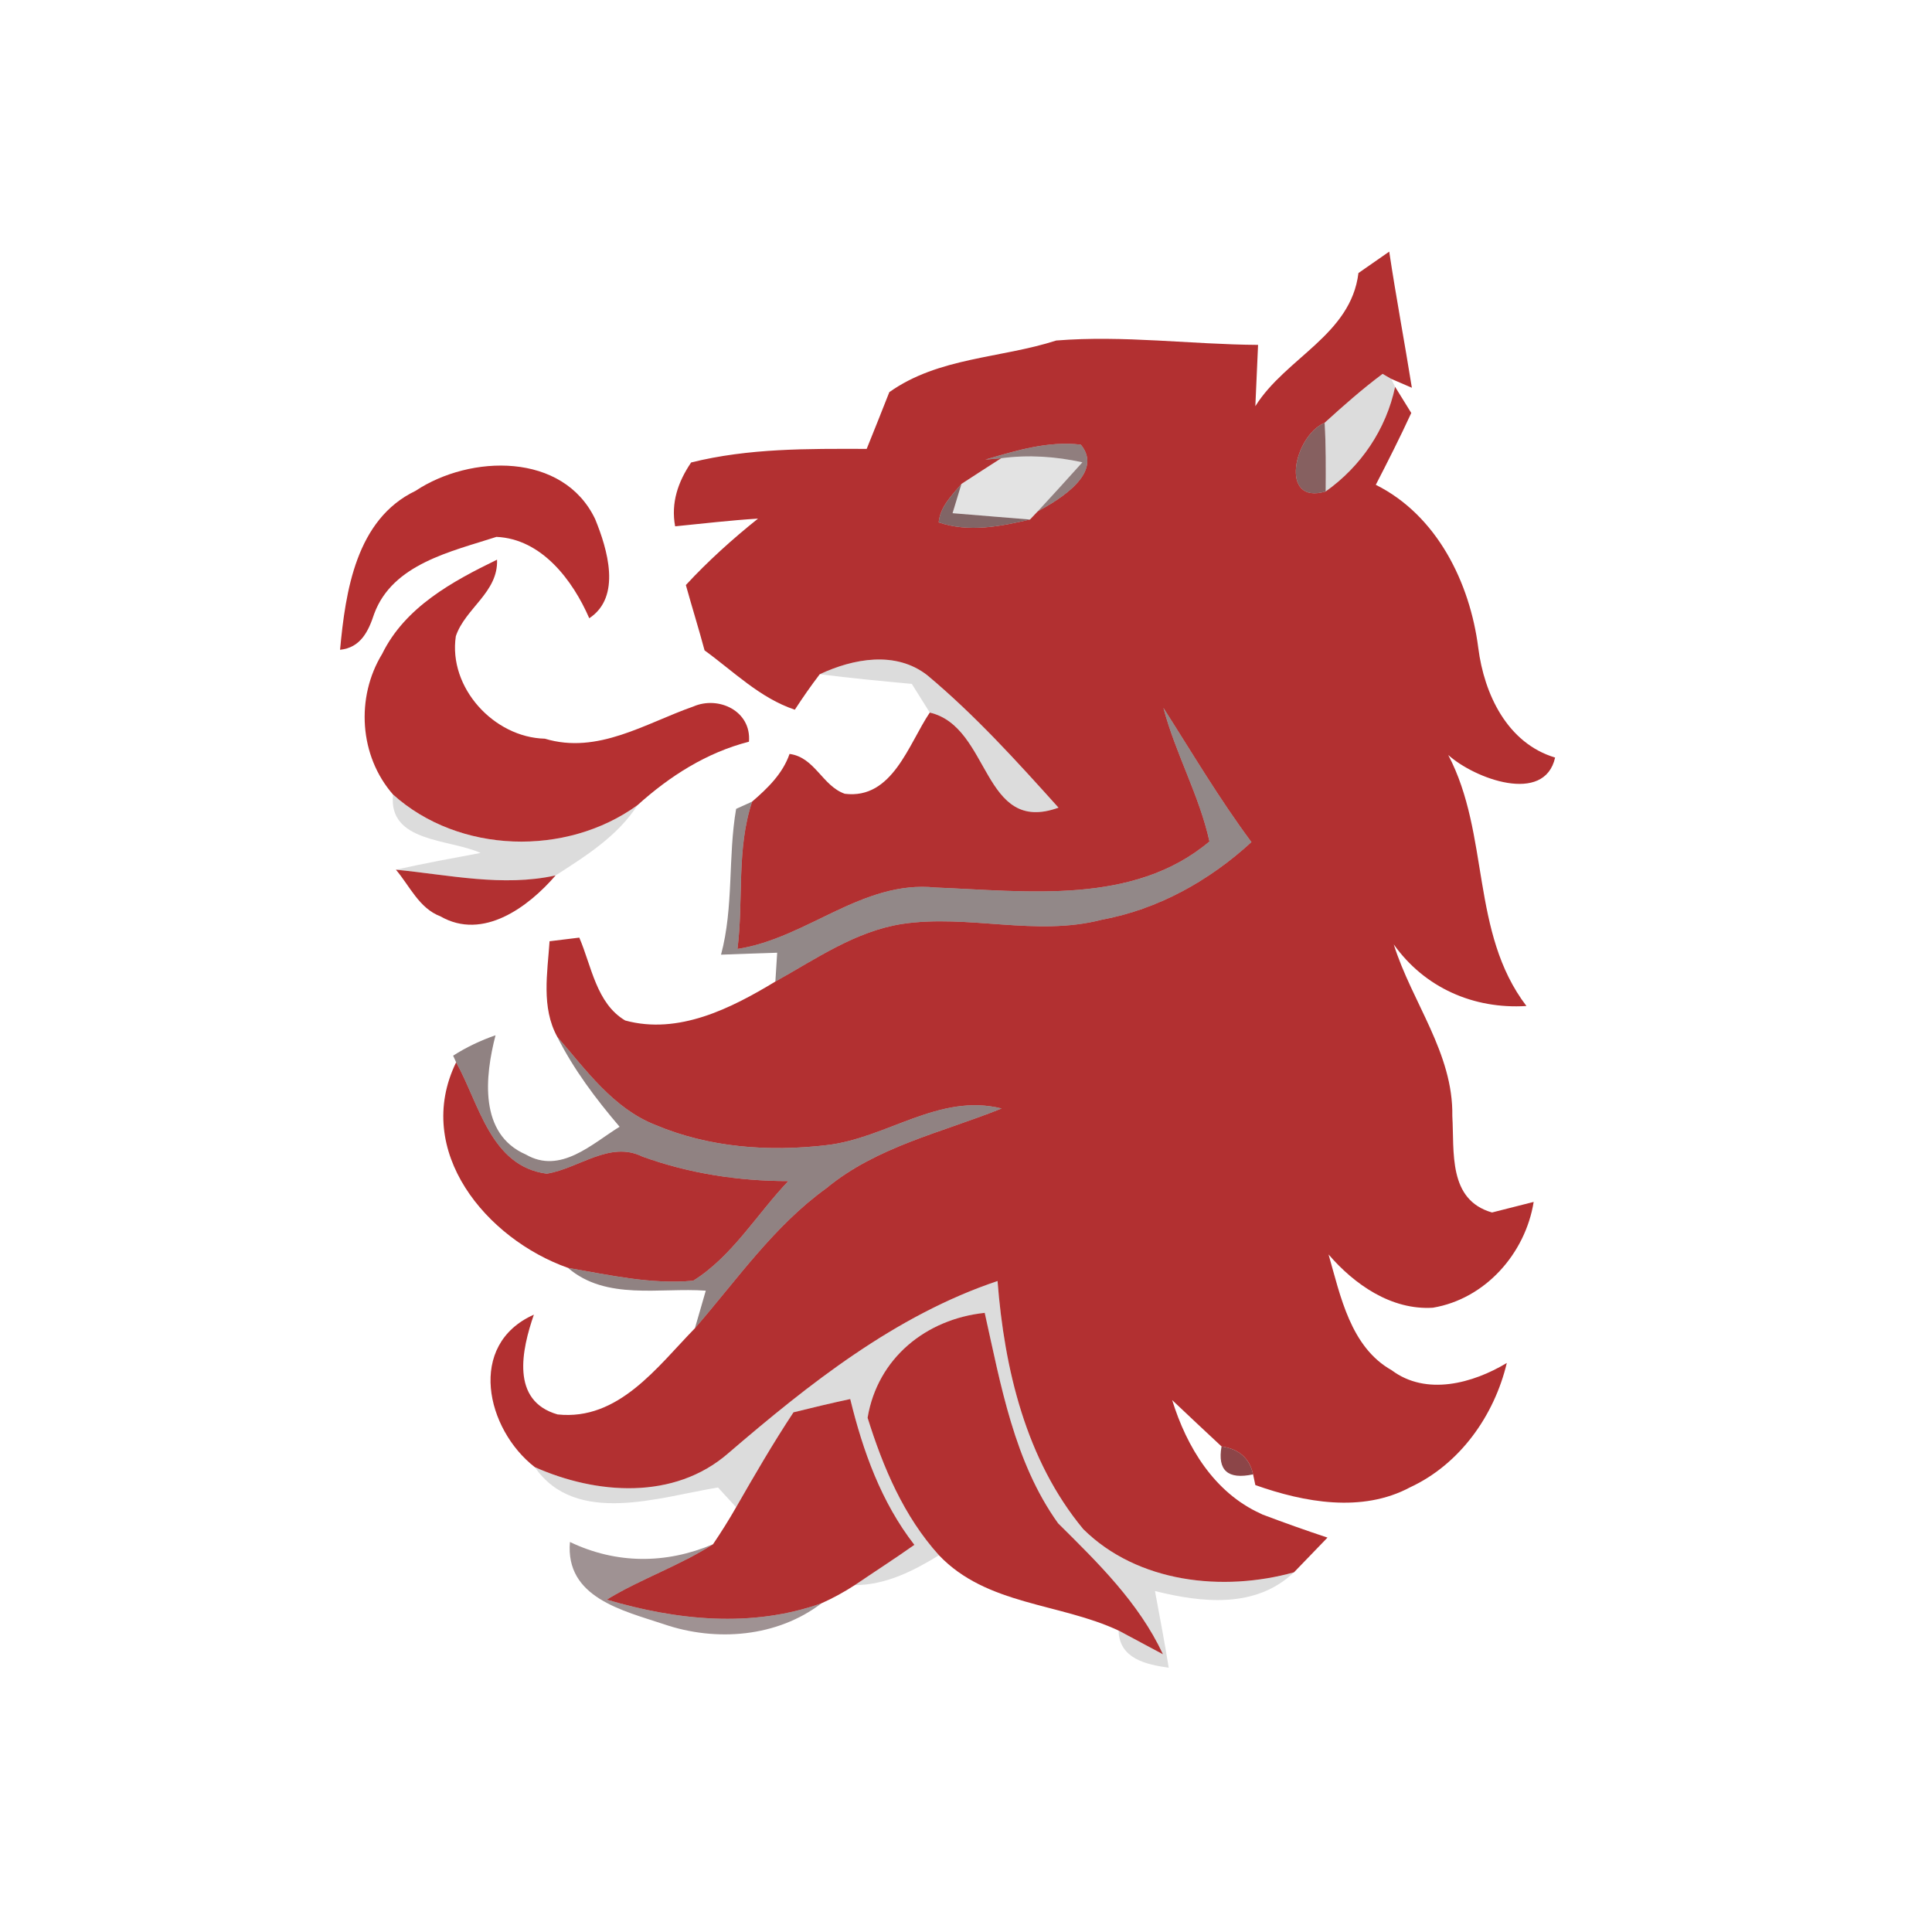 <svg width="128pt" height="128pt" viewBox="0 0 128 128" xmlns="http://www.w3.org/2000/svg">
    <g fill="#b23031">
        <path d="M90 18.09c.51-.36 1.53-1.07 2.04-1.42.45 3.01 1.02 6.01 1.5 9.02-.34-.15-1.03-.44-1.37-.59l-.57-.33c-1.34 1-2.6 2.11-3.84 3.24-2.03.85-3.04 5.48.07 4.55 2.34-1.66 4-4.11 4.6-6.93.26.43.8 1.3 1.07 1.73-.74 1.61-1.54 3.19-2.35 4.76 4.05 2.02 6.24 6.48 6.79 10.81.39 3.06 1.92 6.31 5.09 7.26-.7 3.13-5.34 1.4-7.08-.17 2.77 5.28 1.46 11.75 5.18 16.63-3.5.22-6.75-1.21-8.79-4.08 1.2 3.83 3.95 7.2 3.88 11.37.14 2.37-.3 5.55 2.63 6.39.69-.18 2.07-.53 2.76-.7-.55 3.42-3.21 6.43-6.68 7.01-2.75.17-5.2-1.54-6.91-3.53.79 2.75 1.45 6.13 4.18 7.67 2.29 1.72 5.39.87 7.63-.48-.83 3.49-3.11 6.71-6.41 8.24-3.18 1.7-7.01 1-10.25-.15l-.15-.71c-.23-1.07-.93-1.68-2.09-1.85-.82-.76-2.46-2.3-3.27-3.07.96 3.11 2.79 6.13 5.86 7.52.03.01.09.04.12.06 1.43.54 2.86 1.05 4.31 1.53l-2.22 2.3c-4.71 1.31-10.36.7-13.96-2.86-3.8-4.58-5.23-10.62-5.68-16.44-6.78 2.28-12.49 6.82-17.85 11.42-3.58 3.11-8.72 2.73-12.81.91-3.22-2.5-4.52-8.11-.06-10.1-.8 2.32-1.56 5.71 1.57 6.61 4.04.43 6.6-3.15 9.1-5.71 2.78-3.21 5.23-6.77 8.71-9.28 3.35-2.77 7.67-3.69 11.61-5.28-4.16-1.04-7.63 1.99-11.61 2.43-3.81.45-7.78.16-11.33-1.34-2.8-1.1-4.6-3.65-6.5-5.84-1.07-1.95-.65-4.23-.51-6.33l1.97-.24c.81 1.88 1.13 4.36 3.04 5.49 3.53.96 7.01-.8 9.95-2.58 2.69-1.5 5.31-3.34 8.42-3.82 4.38-.65 8.84.85 13.18-.27 3.76-.69 7.15-2.59 9.94-5.15-2.12-2.85-3.92-5.9-5.83-8.89.8 3.03 2.38 5.8 3.05 8.85-5.03 4.24-12.08 3.29-18.16 3.05-4.84-.5-8.5 3.36-13.11 4.07.41-3.24-.08-6.61.97-9.76 1.03-.89 2.02-1.84 2.48-3.16 1.68.22 2.17 2.12 3.66 2.64 3.16.39 4.22-3.29 5.63-5.38 4.05.94 3.46 8.13 8.53 6.3-2.75-3.06-5.53-6.13-8.69-8.77-2.09-1.64-4.91-1.11-7.13-.07-.58.76-1.13 1.55-1.65 2.35-2.31-.77-4.05-2.53-5.98-3.93-.39-1.45-.84-2.89-1.24-4.33 1.47-1.59 3.09-3.05 4.78-4.4-1.83.11-3.66.33-5.49.51-.29-1.55.19-2.95 1.06-4.23 3.81-.95 7.73-.91 11.63-.9.5-1.25 1.01-2.5 1.5-3.76 3.27-2.32 7.36-2.23 11.06-3.42 4.45-.36 8.91.26 13.37.29-.05 1.02-.13 3.05-.18 4.06 2.01-3.21 6.33-4.72 6.83-8.82M65.28 30.45l1.05-.09c-.66.42-1.97 1.27-2.63 1.7-.64.76-1.41 1.5-1.51 2.55 2 .68 4.07.27 6.05-.19l.51-.54c1.45-.78 4.39-2.56 2.86-4.42-2.17-.26-4.28.39-6.33.99zM26.23 57.62c3.51.34 7.07 1.15 10.58.38-1.81 2.1-4.82 4.33-7.63 2.71-1.41-.53-2.04-2.02-2.95-3.09z"/>
        <path d="M30.22 70.38c1.53 2.74 2.28 6.89 6 7.38 2.13-.34 4.17-2.21 6.35-1.13 3.1 1.12 6.37 1.62 9.66 1.62-2.09 2.19-3.71 4.98-6.3 6.6-2.79.26-5.57-.38-8.3-.85-5.4-1.91-10.28-7.73-7.41-13.62zM57.48 93.93c.66-3.95 3.87-6.54 7.76-6.95 1.07 4.78 1.95 9.88 4.86 13.94 2.64 2.62 5.34 5.24 6.95 8.68l-2.94-1.57c-3.9-1.83-8.74-1.67-11.9-4.99-2.34-2.59-3.7-5.82-4.73-9.11zM52.57 93.57c1.25-.31 2.5-.61 3.76-.88.84 3.44 2.05 6.83 4.25 9.66-1.3.92-2.64 1.78-3.95 2.67-.71.46-1.44.86-2.2 1.2-4.63 1.65-9.61 1.13-14.23-.24 2.26-1.38 4.8-2.23 7.04-3.67.54-.8 1.05-1.61 1.53-2.45 1.22-2.13 2.45-4.25 3.8-6.29z"/>
    </g>
    <path opacity=".14" d="M87.76 28.01c1.24-1.13 2.5-2.24 3.84-3.24l.57.33.26.53c-.6 2.82-2.26 5.27-4.6 6.93.01-1.52.02-3.04-.07-4.55zM54.31 44.67c2.22-1.04 5.04-1.57 7.13.07 3.16 2.64 5.94 5.71 8.69 8.77-5.07 1.83-4.48-5.36-8.53-6.3-.3-.47-.89-1.42-1.19-1.9-2.03-.19-4.07-.38-6.1-.64zM26.04 52.64c4.36 3.93 11.48 4.13 16.2.7-1.32 2.05-3.42 3.37-5.43 4.66-3.51.77-7.07-.04-10.58-.38 1.86-.42 3.74-.76 5.61-1.11-2.08-.94-6.14-.69-5.8-3.87zM48.24 96.29c5.36-4.6 11.07-9.14 17.85-11.42.45 5.82 1.88 11.86 5.68 16.44 3.6 3.56 9.25 4.17 13.96 2.86-2.53 2.41-6.1 2.02-9.21 1.24.31 1.69.64 3.38.91 5.08-1.5-.21-3.28-.6-3.32-2.46l2.94 1.57c-1.61-3.44-4.31-6.06-6.95-8.68-2.91-4.06-3.79-9.16-4.86-13.94-3.89.41-7.1 3-7.76 6.95 1.03 3.29 2.39 6.52 4.73 9.11-1.71 1.05-3.53 1.97-5.58 1.98 1.31-.89 2.65-1.75 3.95-2.67-2.2-2.83-3.41-6.22-4.25-9.66-1.26.27-2.51.57-3.76.88-1.35 2.04-2.58 4.16-3.8 6.29-.3-.33-.9-.99-1.2-1.31-3.89.63-9.42 2.58-12.14-1.35 4.09 1.82 9.23 2.2 12.81-.91z"/>
    <path fill="#4b1313" opacity=".67" d="M87.83 32.56c-3.11.93-2.1-3.7-.07-4.55.09 1.51.08 3.03.07 4.55z"/>
    <path fill="#2e0c0c" opacity=".53" d="M65.28 30.45c2.05-.6 4.16-1.25 6.33-.99 1.53 1.86-1.41 3.64-2.86 4.42 1-1.08 1.98-2.16 2.96-3.25-1.77-.39-3.59-.51-5.38-.27l-1.05.09z"/>
    <path opacity=".11" d="M66.33 30.36c1.79-.24 3.61-.12 5.38.27-.98 1.09-1.96 2.17-2.96 3.25l-.51.54-5.13-.42c.15-.48.44-1.45.59-1.94.66-.43 1.97-1.28 2.63-1.7z"/>
    <g fill="#b53031">
        <path d="M27.53 32.52c3.63-2.41 9.78-2.57 11.9 1.87.81 1.98 1.77 5.15-.39 6.57-1.1-2.53-3.16-5.26-6.15-5.39-2.99.97-6.88 1.79-8.1 5.1-.38 1.16-.9 2.24-2.26 2.38.36-3.88 1.06-8.64 5-10.53z"/>
        <path d="M25.32 43.32c1.52-3.1 4.65-4.8 7.61-6.24.09 2.16-2.11 3.22-2.73 5.07-.51 3.4 2.52 6.71 5.9 6.79 3.5 1.06 6.66-1.02 9.83-2.13 1.67-.73 3.86.29 3.69 2.33-2.81.72-5.25 2.28-7.38 4.2-4.72 3.43-11.84 3.23-16.2-.7-2.24-2.56-2.48-6.44-.72-9.32z"/>
    </g>
    <path fill="#3b0f11" opacity=".64" d="M62.19 34.61c.1-1.05.87-1.79 1.51-2.55-.15.49-.44 1.46-.59 1.94l5.13.42c-1.98.46-4.05.87-6.05.19z"/>
    <path fill="#1d0708" opacity=".48" d="M77.08 46.9c1.91 2.99 3.71 6.04 5.83 8.89-2.79 2.56-6.18 4.46-9.94 5.15-4.34 1.12-8.8-.38-13.18.27-3.11.48-5.73 2.32-8.42 3.82l.12-1.91c-.93.03-2.79.09-3.72.13.85-3.17.45-6.47 1-9.66.26-.12.8-.36 1.06-.48-1.05 3.15-.56 6.52-.97 9.76 4.61-.71 8.27-4.57 13.11-4.07 6.08.24 13.13 1.19 18.16-3.05-.67-3.05-2.25-5.82-3.05-8.85z"/>
    <path fill="#260a0a" opacity=".51" d="M30.02 69.94c.88-.56 1.82-1.01 2.81-1.35-.7 2.71-1.12 6.54 2.01 7.9 2.29 1.33 4.38-.71 6.21-1.84-1.57-1.84-3.04-3.79-4.13-5.96 1.9 2.19 3.7 4.74 6.5 5.84 3.55 1.5 7.52 1.79 11.33 1.34 3.98-.44 7.45-3.47 11.61-2.43-3.94 1.59-8.26 2.51-11.61 5.28-3.48 2.51-5.93 6.07-8.71 9.28l.72-2.49c-3.04-.22-6.6.67-9.13-1.51 2.73.47 5.51 1.11 8.3.85 2.59-1.62 4.21-4.41 6.3-6.6-3.29 0-6.56-.5-9.66-1.62-2.18-1.08-4.22.79-6.35 1.13-3.72-.49-4.47-4.64-6-7.38l-.2-.44z"/>
    <g>
        <path fill="#731c20" opacity=".82" d="M80.93 95.83c1.16.17 1.86.78 2.09 1.85-1.67.36-2.37-.26-2.09-1.85z"/>
    </g>
    <g>
        <path fill="#581818" opacity=".75" d="M83.52 100.28c.03.01.09.04.12.06-.03-.02-.09-.05-.12-.06z"/>
    </g>
    <g>
        <path fill="#26090a" opacity=".44" d="M37.76 102.16c3.07 1.47 6.36 1.47 9.48.15-2.24 1.44-4.78 2.29-7.04 3.67 4.62 1.37 9.6 1.89 14.23.24-2.94 2.25-6.99 2.57-10.44 1.39-2.73-.91-6.55-1.76-6.23-5.45z"/>
    </g>
</svg>
